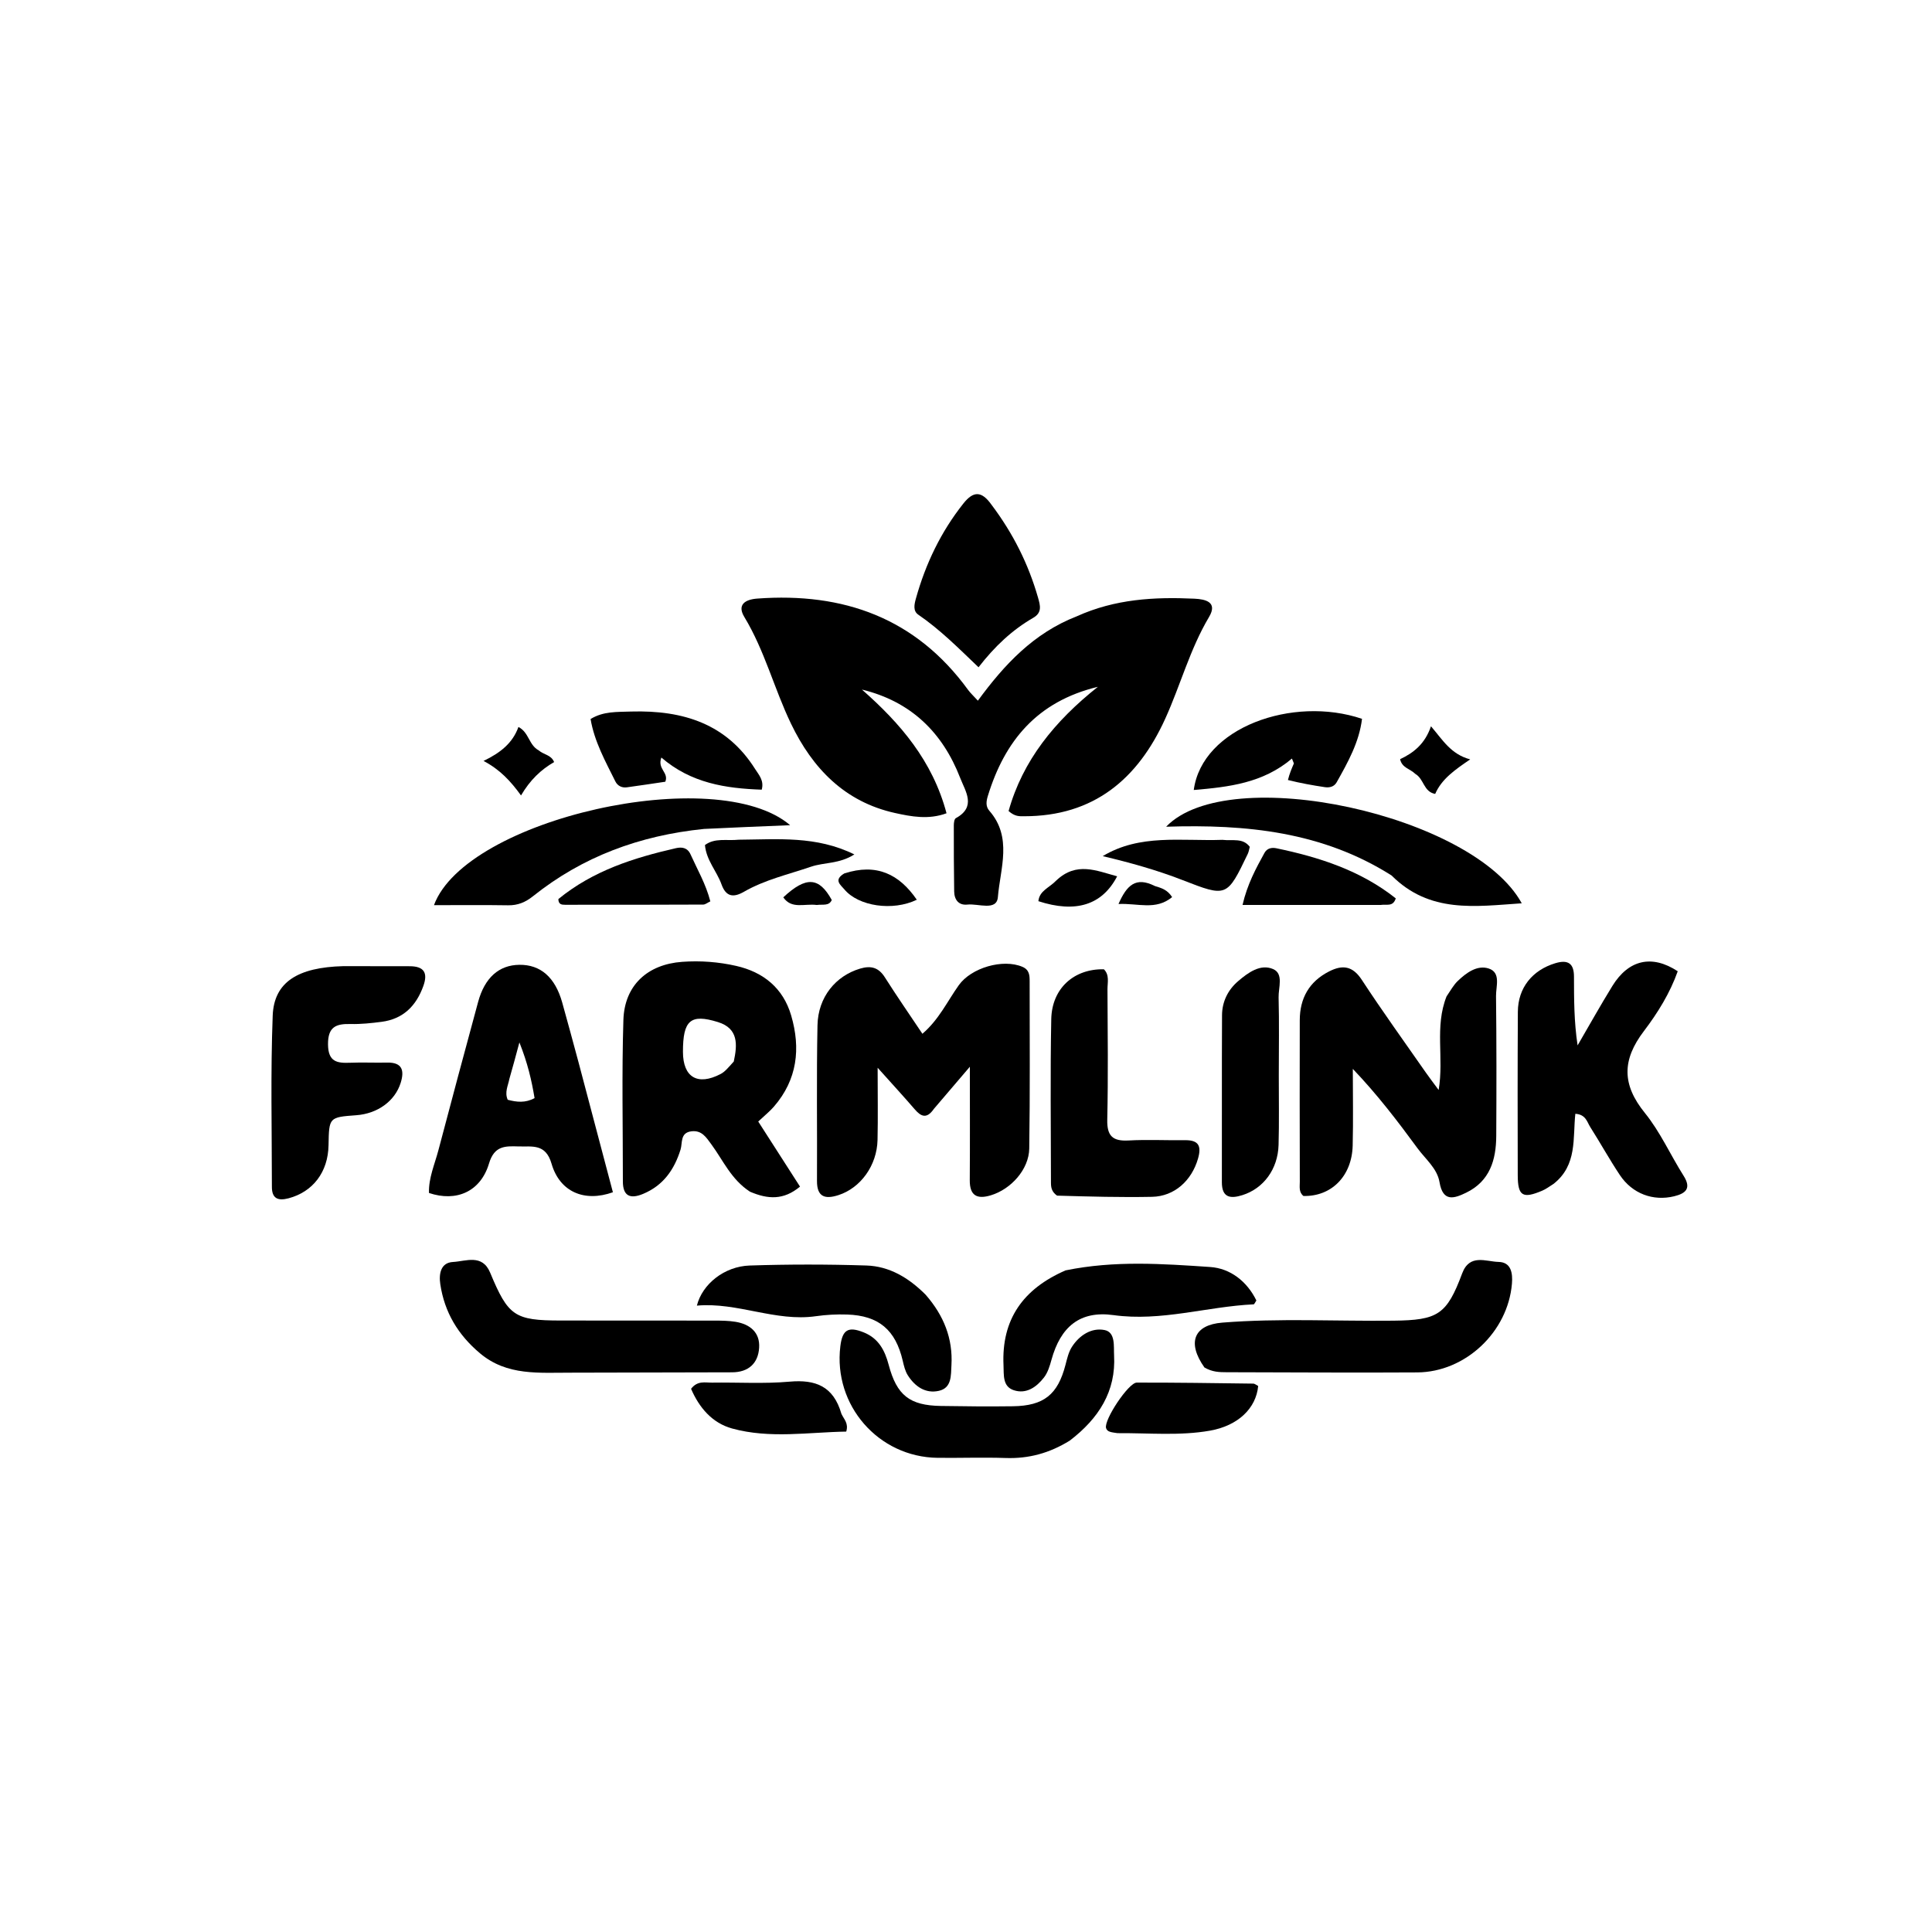 <svg version="1.1" id="Layer_1" xmlns="http://www.w3.org/2000/svg" xmlns:xlink="http://www.w3.org/1999/xlink" x="0px" y="0px"
	 width="100%" viewBox="0 0 496 496" enable-background="new 0 0 496 496" xml:space="preserve">
<path fill="#000000" opacity="1" stroke="none" 
	d="
M276.425,158.231 
	C286.305,153.756 296.4,153.229 306.623,153.699 
	C309.535,153.833 312.666,154.583 310.395,158.4 
	C305.494,166.638 303.071,175.881 299.157,184.499 
	C292.115,200.008 280.789,209.568 262.923,209.554 
	C261.754,209.553 260.584,209.683 258.933,208.215 
	C262.558,195.254 270.702,185.191 281.857,176.323 
	C266.196,180.105 257.929,190.262 253.609,204.346 
	C253.219,205.618 252.979,206.993 253.988,208.143 
	C259.98,214.971 256.789,222.956 256.183,230.323 
	C255.883,233.962 251.133,231.925 248.38,232.23 
	C246.129,232.479 244.999,231.005 244.965,228.864 
	C244.875,223.204 244.864,217.543 244.871,211.883 
	C244.872,211.252 244.995,210.263 245.393,210.046 
	C250.725,207.126 247.849,203.174 246.517,199.738 
	C241.984,188.039 233.878,180.095 221.286,177.032 
	C231.112,185.679 239.425,195.312 242.999,208.79 
	C238.404,210.491 233.943,209.646 229.742,208.713 
	C216.869,205.856 208.601,197.278 203.081,185.807 
	C198.757,176.824 196.315,167.024 191.089,158.393 
	C189.188,155.252 191.279,153.903 194.401,153.673 
	C216.539,152.041 235.092,158.651 248.531,177.108 
	C249.107,177.9 249.848,178.571 251.049,179.885 
	C257.815,170.659 265.331,162.55 276.425,158.231 
z"/>
<path fill="#000000" opacity="1" stroke="none" 
	d="
M239.765,284.669 
	C237.892,287.384 236.423,286.627 234.83,284.78 
	C232.035,281.539 229.136,278.388 225.315,274.122 
	C225.315,281.183 225.417,286.923 225.289,292.658 
	C225.142,299.201 220.956,304.982 215.251,306.823 
	C211.915,307.9 209.72,307.396 209.744,303.174 
	C209.817,289.855 209.602,276.532 209.874,263.218 
	C210.022,255.956 214.571,250.526 220.814,248.671 
	C223.599,247.844 225.558,248.365 227.172,250.911 
	C230.192,255.676 233.41,260.316 236.808,265.399 
	C241.091,261.73 243.236,257.002 246.167,252.906 
	C249.36,248.443 257.476,246.083 262.481,248.211 
	C264.281,248.977 264.338,250.405 264.339,251.901 
	C264.344,266.219 264.454,280.539 264.238,294.854 
	C264.157,300.215 259.565,305.305 254.376,306.87 
	C250.851,307.933 248.94,306.993 248.969,302.989 
	C249.037,293.709 248.991,284.429 248.991,273.863 
	C245.472,277.974 242.724,281.185 239.765,284.669 
z"/>
<path fill="#000000" opacity="1" stroke="none" 
	d="
M371.368,255.812 
	C372.429,254.256 373.157,252.898 374.213,251.88 
	C376.421,249.75 379.228,247.685 382.184,248.641 
	C385.385,249.677 384.044,253.226 384.072,255.69 
	C384.208,267.673 384.197,279.658 384.13,291.642 
	C384.096,297.779 382.484,303.244 376.423,306.189 
	C373.32,307.697 370.439,308.672 369.567,303.498 
	C368.972,299.97 365.968,297.589 363.917,294.794 
	C358.827,287.856 353.608,281.012 347.306,274.415 
	C347.306,280.974 347.437,287.537 347.272,294.092 
	C347.074,301.952 341.817,307.217 334.631,307.041 
	C333.398,306.061 333.702,304.638 333.699,303.361 
	C333.669,289.546 333.651,275.73 333.688,261.915 
	C333.702,256.281 336.094,252.004 341.218,249.393 
	C344.675,247.632 347.262,247.96 349.62,251.564 
	C354.903,259.638 360.559,267.469 366.076,275.39 
	C367.002,276.72 367.996,278.004 369.341,279.828 
	C370.745,271.561 368.262,263.627 371.368,255.812 
z"/>
<path fill="#000000" opacity="1" stroke="none" 
	d="
M192.546,305.945 
	C187.702,302.796 185.646,297.882 182.605,293.759 
	C181.311,292.004 180.171,290.116 177.508,290.44 
	C174.563,290.799 175.246,293.422 174.724,295.105 
	C173.108,300.315 170.265,304.349 165.108,306.502 
	C161.885,307.848 159.907,307.175 159.909,303.29 
	C159.918,289.477 159.614,275.654 160.044,261.854 
	C160.322,252.932 166.262,247.572 175.12,246.932 
	C179.799,246.593 184.473,246.945 189.011,247.978 
	C195.987,249.566 201.057,253.665 203.116,260.699 
	C205.598,269.179 204.69,277.17 198.691,284.096 
	C197.614,285.34 196.301,286.381 194.66,287.927 
	C198.186,293.42 201.718,298.921 205.386,304.635 
	C201.165,308.168 197.117,307.897 192.546,305.945 
M188.381,272.522 
	C189.307,268.225 189.634,264.042 184.314,262.394 
	C177.26,260.209 175.326,261.94 175.334,270.042 
	C175.34,276.571 179.09,278.816 185.005,275.728 
	C186.13,275.14 186.997,274.058 188.381,272.522 
z"/>
<path fill="#000000" opacity="1" stroke="none" 
	d="
M398.823,303.949 
	C397.671,304.69 396.853,305.291 395.943,305.678 
	C390.915,307.816 389.661,307.06 389.648,301.712 
	C389.612,287.727 389.596,273.742 389.677,259.757 
	C389.713,253.578 393.412,249.069 399.274,247.29 
	C402.545,246.297 404.077,247.328 404.085,250.694 
	C404.099,256.483 404.089,262.272 405.015,268.379 
	C407.982,263.29 410.85,258.14 413.941,253.128 
	C418.094,246.393 424.077,244.989 430.724,249.349 
	C428.758,254.911 425.57,260.069 422.059,264.679 
	C416.381,272.135 416.383,278.449 422.293,285.737 
	C426.238,290.601 428.855,296.528 432.236,301.872 
	C434.277,305.099 432.781,306.386 429.822,307.113 
	C424.414,308.441 419.061,306.467 415.866,301.673 
	C413.191,297.66 410.856,293.421 408.266,289.35 
	C407.441,288.054 407.142,286.117 404.435,285.942 
	C403.757,292.164 404.992,299.127 398.823,303.949 
z"/>
<path fill="#000000" opacity="1" stroke="none" 
	d="
M148.505,272.642 
	C151.522,284.074 154.443,295.109 157.348,306.086 
	C150.04,308.696 143.703,306.008 141.597,298.755 
	C140.075,293.515 136.621,294.438 133.081,294.321 
	C129.652,294.208 126.902,294.154 125.549,298.686 
	C123.386,305.928 117.17,308.643 110.131,306.27 
	C110.009,302.437 111.601,298.907 112.559,295.269 
	C115.9,282.58 119.307,269.908 122.741,257.244 
	C124.434,250.998 128.091,247.762 133.32,247.695 
	C138.768,247.626 142.51,250.881 144.332,257.36 
	C145.725,262.312 147.052,267.283 148.505,272.642 
M130.771,276.987 
	C130.44,278.722 129.492,280.412 130.346,282.346 
	C132.627,282.941 134.841,283.221 137.24,281.918 
	C136.48,277.358 135.466,272.934 133.344,267.619 
	C132.387,271.192 131.708,273.724 130.771,276.987 
z"/>
<path fill="#000000" opacity="1" stroke="none" 
	d="
M88.185,248.037 
	C94.155,248.045 99.65,248.064 105.145,248.06 
	C108.783,248.056 109.931,249.67 108.683,253.138 
	C106.838,258.266 103.497,261.613 97.959,262.332 
	C95.325,262.674 92.651,262.956 90.004,262.894 
	C86.255,262.805 84.167,263.618 84.212,268.149 
	C84.257,272.611 86.518,272.973 89.895,272.837 
	C93.053,272.709 96.222,272.866 99.384,272.798 
	C103.341,272.713 103.839,274.883 102.863,278.004 
	C101.401,282.679 96.936,285.905 91.477,286.31 
	C84.473,286.828 84.473,286.828 84.345,294.022 
	C84.223,300.939 80.312,305.992 74.068,307.64 
	C71.284,308.374 69.803,307.631 69.802,304.704 
	C69.797,290.053 69.451,275.387 70.009,260.757 
	C70.336,252.157 76.399,248.332 88.185,248.037 
z"/>
<path fill="#000000" opacity="1" stroke="none" 
	d="
M147.004,352.404 
	C138.396,352.376 130.198,353.302 123.207,347.414 
	C117.57,342.667 114.116,336.895 113.035,329.691 
	C112.638,327.043 113.131,324.155 116.295,323.986 
	C119.599,323.809 123.81,321.859 125.833,326.721 
	C130.478,337.888 132.099,338.998 143.914,339.016 
	C157.062,339.036 170.21,339.011 183.358,339.036 
	C185.183,339.039 187.035,339.053 188.828,339.346 
	C192.548,339.952 195.141,342.079 194.893,346.006 
	C194.641,350.006 192.159,352.301 187.945,352.311 
	C174.464,352.343 160.984,352.373 147.004,352.404 
z"/>
<path fill="#000000" opacity="1" stroke="none" 
	d="
M309.206,351.063 
	C304.658,344.609 306.554,340.133 313.799,339.554 
	C328.425,338.386 343.083,339.22 357.726,339.056 
	C369.128,338.928 371.417,337.539 375.379,326.924 
	C377.295,321.791 381.47,323.9 384.736,323.972 
	C387.957,324.042 388.384,326.855 388.159,329.554 
	C387.126,341.927 376.241,352.26 363.846,352.337 
	C347.531,352.439 331.215,352.318 314.899,352.29 
	C313.062,352.287 311.226,352.256 309.206,351.063 
z"/>
<path fill="#000000" opacity="1" stroke="none" 
	d="
M274.654,369.837 
	C269.392,373.1 264.056,374.51 258.195,374.312 
	C252.376,374.116 246.544,374.332 240.718,374.265 
	C225.508,374.088 213.908,360.776 215.737,345.656 
	C216.257,341.352 217.762,340.475 221.726,342.056 
	C225.53,343.573 227.158,346.649 228.145,350.375 
	C230.227,358.233 233.535,360.822 241.557,360.951 
	C247.715,361.05 253.876,361.111 260.034,361.027 
	C267.998,360.918 271.559,358.018 273.531,350.434 
	C273.946,348.841 274.323,347.136 275.189,345.785 
	C277.11,342.789 280.229,340.79 283.586,341.463 
	C286.43,342.033 285.891,345.693 286.016,347.929 
	C286.535,357.188 282.085,364.143 274.654,369.837 
z"/>
<path fill="#000000" opacity="1" stroke="none" 
	d="
M271.376,306.954 
	C269.939,305.935 269.811,304.768 269.81,303.595 
	C269.801,289.616 269.61,275.633 269.888,261.66 
	C270.046,253.732 275.719,248.693 283.399,248.84 
	C284.89,250.321 284.313,252.255 284.322,254.001 
	C284.377,265.151 284.514,276.305 284.266,287.45 
	C284.172,291.685 285.692,293.019 289.752,292.793 
	C294.563,292.525 299.401,292.784 304.227,292.72 
	C307.755,292.673 308.491,294.234 307.563,297.455 
	C305.941,303.083 301.53,307.143 295.763,307.259 
	C287.784,307.418 279.797,307.196 271.376,306.954 
z"/>
<path fill="#000000" opacity="1" stroke="none" 
	d="
M180.725,212.812 
	C164.16,214.503 149.539,219.934 136.819,230.099 
	C134.9,231.632 132.937,232.454 130.451,232.415 
	C124.199,232.315 117.945,232.382 111.412,232.382 
	C119.586,210.194 183.973,195.696 202.853,211.851 
	C195.15,212.165 188.16,212.45 180.725,212.812 
z"/>
<path fill="#000000" opacity="1" stroke="none" 
	d="
M357.255,224.759 
	C339.54,213.544 320.046,211.578 299.379,212.243 
	C315.481,195.46 378.274,209.179 390.676,231.903 
	C378.681,232.715 367.039,234.541 357.255,224.759 
z"/>
<path fill="#000000" opacity="1" stroke="none" 
	d="
M237.633,332.386 
	C242.335,337.765 244.655,343.683 244.263,350.5 
	C244.115,353.075 244.383,356.311 241.047,357.065 
	C237.6,357.844 234.909,355.966 233.078,353.108 
	C232.384,352.025 232.063,350.657 231.765,349.374 
	C229.923,341.431 225.608,337.74 217.47,337.478 
	C214.818,337.393 212.125,337.525 209.501,337.902 
	C199.056,339.4 189.352,334.257 178.908,335.192 
	C180.295,329.648 185.979,325.109 192.46,324.897 
	C202.44,324.57 212.446,324.572 222.426,324.892 
	C228.291,325.08 233.232,327.981 237.633,332.386 
z"/>
<path fill="#000000" opacity="1" stroke="none" 
	d="
M273.57,326.142 
	C286.141,323.564 298.456,324.452 310.681,325.275 
	C315.848,325.623 320.138,328.948 322.547,333.868 
	C322.203,334.371 322.035,334.852 321.845,334.861 
	C309.831,335.43 298.15,339.327 285.849,337.626 
	C277.208,336.432 272.27,340.648 269.937,349.12 
	C269.503,350.696 268.99,352.392 268.016,353.646 
	C266.11,356.1 263.488,357.973 260.264,356.908 
	C257.339,355.942 257.741,352.94 257.629,350.49 
	C257.095,338.754 262.625,330.901 273.57,326.142 
z"/>
<path fill="#000000" opacity="1" stroke="none" 
	d="
M254.545,129.578 
	C260.12,136.977 264.024,144.82 266.484,153.399 
	C267.069,155.437 267.584,157.265 265.275,158.6 
	C259.89,161.712 255.413,165.893 251.216,171.308 
	C246.091,166.41 241.332,161.616 235.75,157.806 
	C234.347,156.848 234.726,155.14 235.145,153.639 
	C237.636,144.724 241.544,136.554 247.335,129.257 
	C249.927,125.992 252.018,126.03 254.545,129.578 
z"/>
<path fill="#000000" opacity="1" stroke="none" 
	d="
M328.304,276 
	C328.296,282.315 328.413,288.134 328.246,293.945 
	C328.067,300.164 324.388,305.116 318.967,306.824 
	C315.948,307.775 313.679,307.555 313.69,303.502 
	C313.725,289.213 313.654,274.923 313.73,260.634 
	C313.748,257.162 315.246,254.121 317.878,251.877 
	C320.426,249.705 323.572,247.388 326.827,248.782 
	C329.61,249.973 328.188,253.552 328.254,256.061 
	C328.424,262.537 328.306,269.02 328.304,276 
z"/>
<path fill="#000000" opacity="1" stroke="none" 
	d="
M162.072,182.67 
	C175.485,182.296 186.579,185.877 193.867,197.44 
	C194.803,198.925 196.205,200.353 195.557,202.732 
	C186.338,202.409 177.42,201.076 169.792,194.481 
	C168.684,197.453 171.757,198.281 170.808,200.692 
	C167.689,201.15 164.308,201.674 160.918,202.131 
	C159.641,202.303 158.533,201.728 157.986,200.623 
	C155.426,195.462 152.594,190.39 151.617,184.593 
	C154.945,182.573 158.307,182.808 162.072,182.67 
z"/>
<path fill="#000000" opacity="1" stroke="none" 
	d="
M330.652,200.252 
	C331.047,198.627 331.614,197.31 332.181,195.994 
	C332.012,195.577 331.843,195.16 331.674,194.743 
	C324.252,201.057 315.457,202.051 306.474,202.815 
	C308.606,186.81 331.855,178.518 349.669,184.545 
	C348.947,190.514 346.06,195.682 343.159,200.836 
	C342.509,201.989 341.326,202.266 340.114,202.084 
	C337.011,201.618 333.92,201.074 330.652,200.252 
z"/>
<path fill="#000000" opacity="1" stroke="none" 
	d="
M216.016,362.965 
	C216.708,364.445 217.893,365.386 217.253,367.531 
	C207.584,367.682 197.685,369.407 187.965,366.74 
	C182.803,365.323 179.477,361.336 177.418,356.549 
	C179.075,354.379 181.044,354.986 182.78,354.96 
	C189.427,354.861 196.113,355.295 202.712,354.711 
	C209.36,354.124 213.962,355.849 216.016,362.965 
z"/>
<path fill="#000000" opacity="1" stroke="none" 
	d="
M286.878,367.931 
	C285.512,367.704 284.261,367.705 283.957,366.627 
	C283.366,364.534 289.726,354.956 291.838,354.952 
	C301.799,354.934 311.76,355.084 321.721,355.214 
	C322.161,355.22 322.596,355.621 323.011,355.827 
	C322.465,361.582 317.824,366.02 310.651,367.289 
	C302.912,368.659 295.074,367.878 286.878,367.931 
z"/>
<path fill="#000000" opacity="1" stroke="none" 
	d="
M143.347,230.817 
	C152.313,223.484 162.747,220.226 173.507,217.755 
	C175.05,217.401 176.494,217.599 177.274,219.33 
	C179.032,223.235 181.22,226.964 182.362,231.408 
	C181.64,231.744 181.083,232.228 180.525,232.23 
	C168.705,232.284 156.884,232.288 145.064,232.281 
	C144.253,232.28 143.364,232.235 143.347,230.817 
z"/>
<path fill="#000000" opacity="1" stroke="none" 
	d="
M354.435,232.328 
	C342.599,232.33 331.196,232.33 318.994,232.33 
	C320.237,226.961 322.433,222.957 324.63,218.96 
	C325.29,217.759 326.498,217.529 327.662,217.771 
	C338.748,220.077 349.357,223.506 358.335,230.639 
	C357.612,232.877 356.038,232.078 354.435,232.328 
z"/>
<path fill="#000000" opacity="1" stroke="none" 
	d="
M189.655,215.579 
	C199.76,215.502 209.544,214.528 219.34,219.356 
	C215.418,221.846 211.584,221.354 208.214,222.507 
	C202.411,224.493 196.363,225.848 190.99,228.944 
	C188.217,230.542 186.351,230.179 185.227,227.033 
	C184.021,223.659 181.336,220.884 180.981,216.948 
	C183.575,215.038 186.5,215.904 189.655,215.579 
z"/>
<path fill="#000000" opacity="1" stroke="none" 
	d="
M313.832,215.612 
	C316.511,215.929 319.033,215.036 320.855,217.402 
	C320.694,217.982 320.611,218.649 320.335,219.223 
	C314.98,230.373 314.975,230.371 303.535,225.921 
	C296.929,223.351 290.117,221.463 283.099,219.794 
	C292.667,214.036 303.174,215.976 313.832,215.612 
z"/>
<path fill="#000000" opacity="1" stroke="none" 
	d="
M138.296,192.641 
	C139.661,193.809 141.471,193.758 142.261,195.645 
	C138.89,197.586 136.086,200.243 133.76,204.215 
	C131.106,200.556 128.403,197.601 124.136,195.353 
	C128.492,193.261 131.618,190.759 133.098,186.632 
	C135.828,188.031 135.724,191.239 138.296,192.641 
z"/>
<path fill="#000000" opacity="1" stroke="none" 
	d="
M363.349,198.678 
	C361.968,197.317 359.954,197.178 359.444,194.907 
	C362.824,193.31 365.792,191.076 367.375,186.457 
	C370.398,189.982 372.481,193.641 377.441,194.955 
	C373.43,197.685 370.118,200.005 368.451,203.823 
	C365.432,203.253 365.628,200.021 363.349,198.678 
z"/>
<path fill="#000000" opacity="1" stroke="none" 
	d="
M216.751,224.238 
	C225.015,221.562 230.837,224.389 235.369,230.988 
	C229.193,233.98 220.389,232.684 216.764,228.317 
	C215.796,227.152 213.927,225.927 216.751,224.238 
z"/>
<path fill="#000000" opacity="1" stroke="none" 
	d="
M271.177,226.048 
	C276.382,221.133 281.477,223.546 286.801,224.974 
	C282.935,232.409 276.105,234.459 266.584,231.36 
	C266.838,228.66 269.404,227.917 271.177,226.048 
z"/>
<path fill="#000000" opacity="1" stroke="none" 
	d="
M296.475,227.461 
	C298.244,228.01 299.68,228.4 300.921,230.316 
	C296.695,233.788 292.167,231.838 287.149,232.083 
	C289.256,227.296 291.553,224.983 296.475,227.461 
z"/>
<path fill="#000000" opacity="1" stroke="none" 
	d="
M209.671,232.333 
	C206.512,231.925 203.244,233.486 201.091,230.374 
	C206.946,224.913 210.289,225.144 213.539,231.057 
	C212.832,232.655 211.324,232.119 209.671,232.333 
z"/>
</svg>